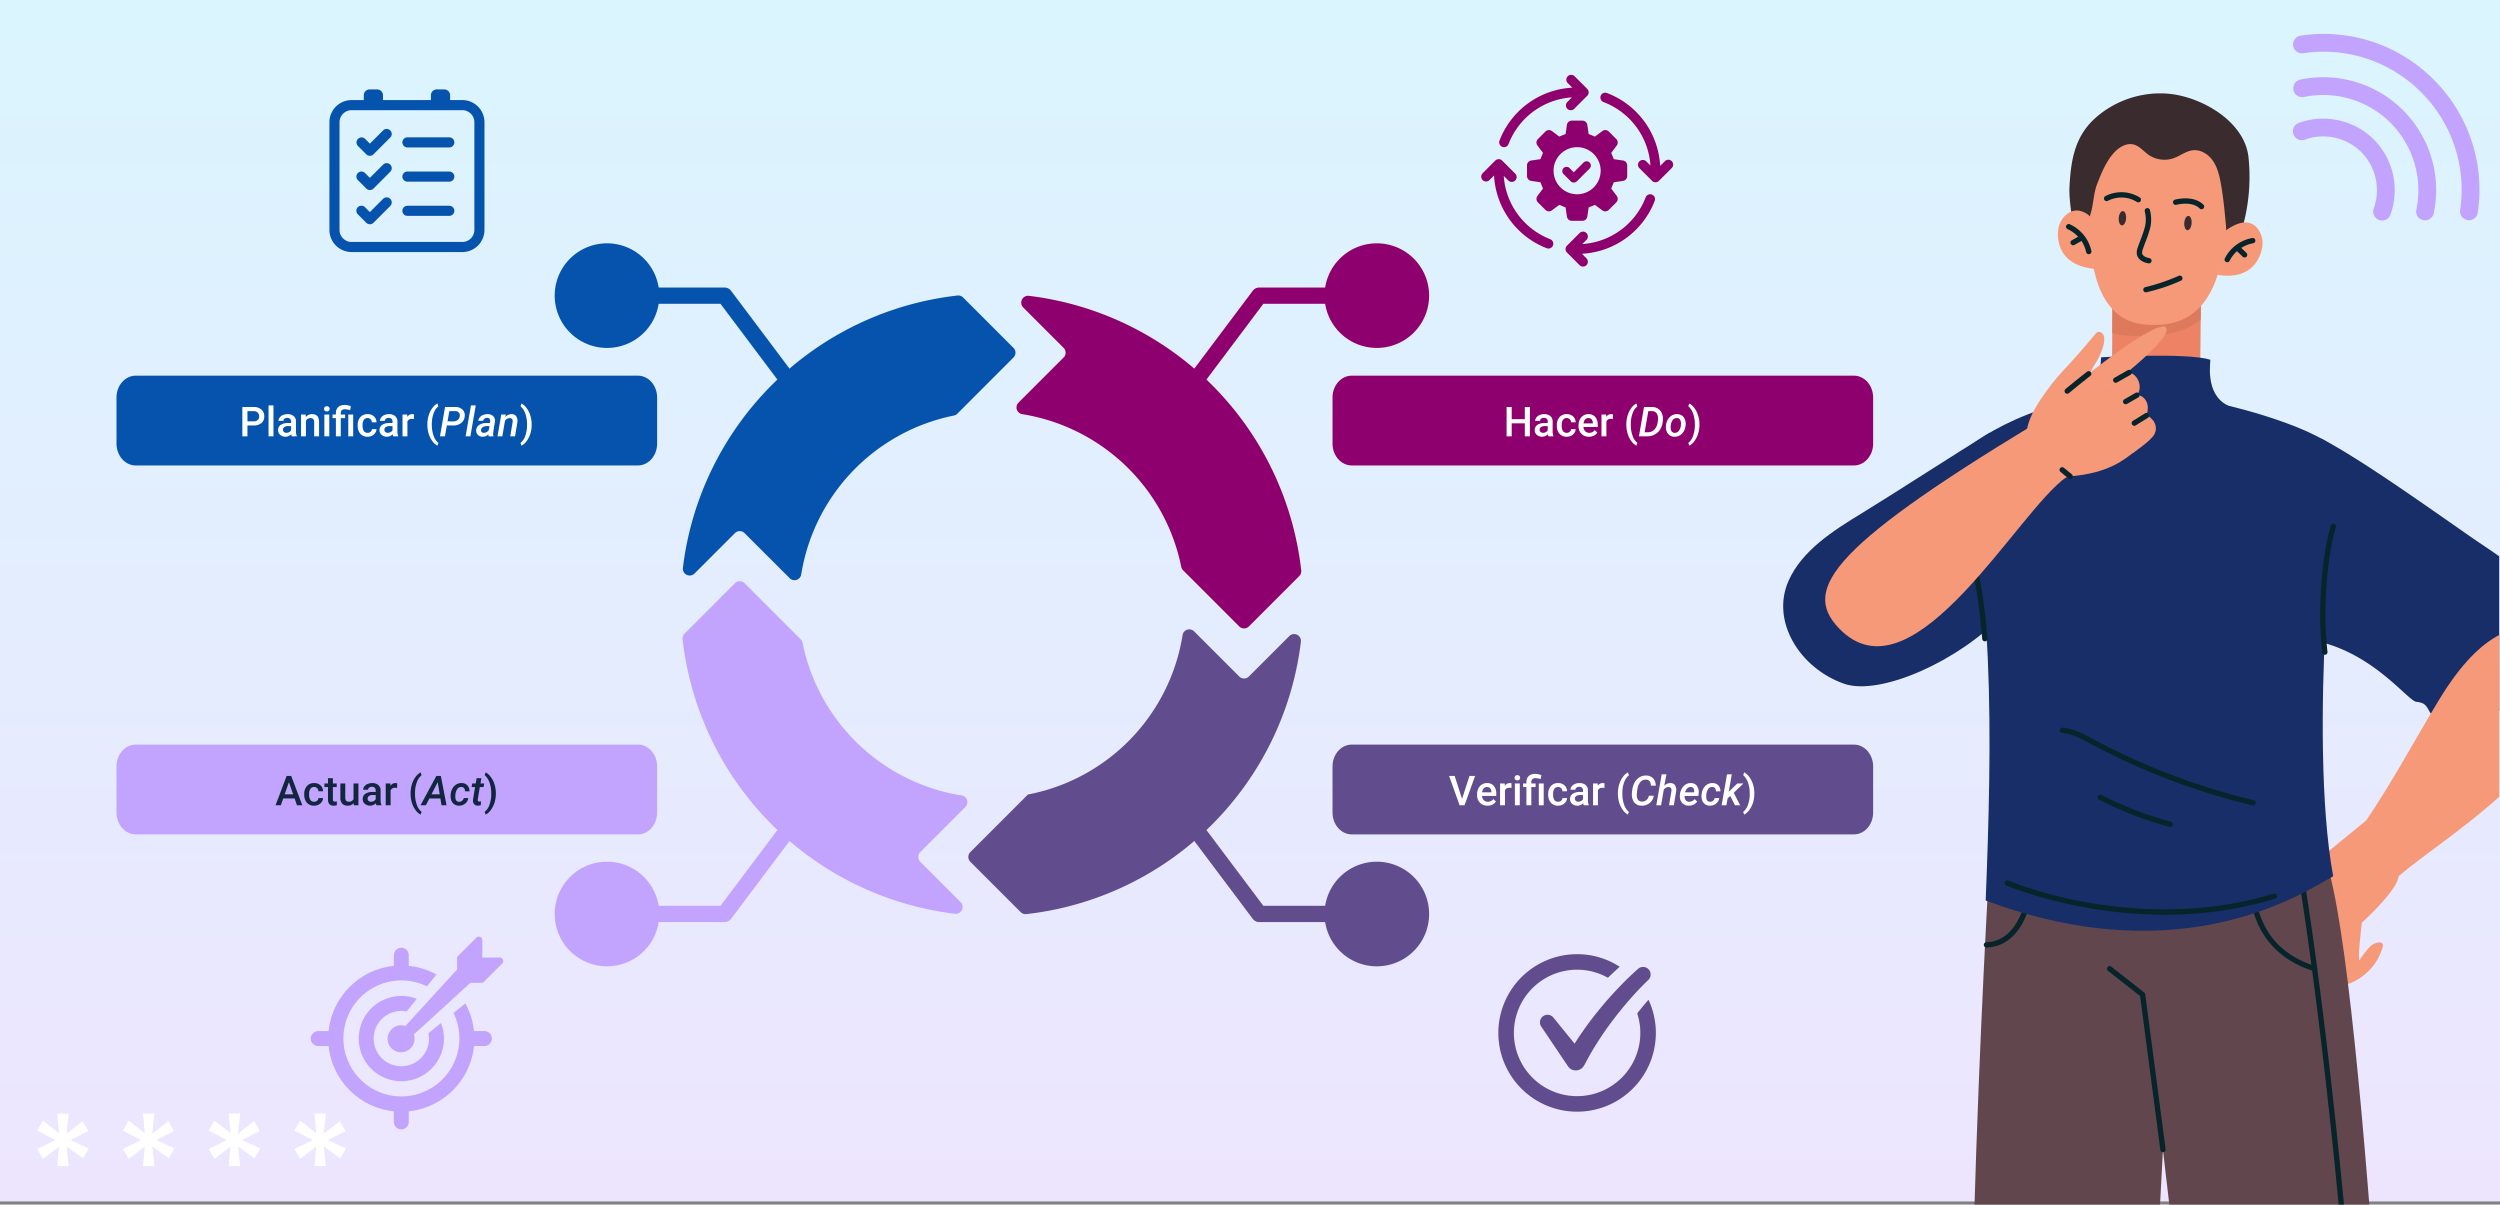 <svg xmlns="http://www.w3.org/2000/svg" xmlns:xlink="http://www.w3.org/1999/xlink" width="1030" height="496.271" viewBox="0 0 1030 496.271">
  <rect x="0" y="0" width="1030" height="496.271" fill="#808080" stroke="none"/>
  <defs>
    <linearGradient id="linear-gradient" x1="0.5" x2="0.5" y2="1" gradientUnits="objectBoundingBox">
      <stop offset="0" stop-color="#daf5fe"/>
      <stop offset="1" stop-color="#ede5fe"/>
    </linearGradient>
    <clipPath id="clip-path">
      <path id="Path_611005" data-name="Path 611005" d="M0,0H1030V495H0Z" transform="translate(285 446.5)" fill="url(#linear-gradient)"/>
    </clipPath>
    <clipPath id="clip-path-2">
      <rect id="Rectangle_410734" data-name="Rectangle 410734" width="561.366" height="434.492" fill="none"/>
    </clipPath>
    <clipPath id="clip-path-3">
      <rect id="Rectangle_410736" data-name="Rectangle 410736" width="359" height="488" transform="translate(955.668 454.771)" fill="#fff" stroke="#707070" stroke-width="1"/>
    </clipPath>
    <clipPath id="clip-path-4">
      <rect id="Rectangle_410735" data-name="Rectangle 410735" width="329.003" height="778.332" transform="translate(0 0)" fill="none"/>
    </clipPath>
    <clipPath id="clip-path-5">
      <rect id="Rectangle_403224" data-name="Rectangle 403224" width="76.843" height="76.848" fill="#c2a4ff"/>
    </clipPath>
  </defs>
  <g id="Group_1122709" data-name="Group 1122709" transform="translate(-285.332 -2966.729)">
    <g id="Group_1073696" data-name="Group 1073696" transform="translate(0.332 2520.229)">
      <g id="Group_1073695" data-name="Group 1073695">
        <path id="Path_608309" data-name="Path 608309" d="M0,0H1030V495H0Z" transform="translate(285 446.5)" fill="url(#linear-gradient)"/>
      </g>
      <g id="Group_1122147" data-name="Group 1122147" transform="translate(412.985 477.25)">
        <g id="Group_1122146" data-name="Group 1122146" transform="translate(0 0.004)" clip-path="url(#clip-path-2)">
          <path id="Path_912606" data-name="Path 912606" d="M942.842,492.282A128.472,128.472,0,0,0,829.7,604.523a2.82,2.82,0,0,0,4.794,2.3l16.649-16.65a2.807,2.807,0,0,1,3.969,0l18.6,18.583a2.8,2.8,0,0,0,4.747-1.575,79.688,79.688,0,0,1,62.9-65.448,2.741,2.741,0,0,0,1.4-.746l23.147-23.168a2.808,2.808,0,0,0,0-3.969L945.161,493.1a2.851,2.851,0,0,0-2.319-.82" transform="translate(-676.337 -401.283)" fill="#0653ae"/>
          <path id="Path_912607" data-name="Path 912607" d="M1576.182,497.741l16.649,16.649a2.807,2.807,0,0,1,0,3.97l-18.6,18.6a2.8,2.8,0,0,0,1.573,4.747,79.769,79.769,0,0,1,65.492,62.9,2.739,2.739,0,0,0,.745,1.4l23.145,23.146a2.807,2.807,0,0,0,3.97,0l20.75-20.75a2.85,2.85,0,0,0,.82-2.32,128.448,128.448,0,0,0-112.241-113.137,2.82,2.82,0,0,0-2.3,4.794" transform="translate(-1282.602 -401.822)" fill="#8f006f"/>
          <path id="Path_912608" data-name="Path 912608" d="M1577.7,1255.958l-18.6-18.6a2.8,2.8,0,0,0-4.748,1.575,79.716,79.716,0,0,1-63.692,65.647h-.024l-23.732,23.732a2.807,2.807,0,0,0,0,3.97l20.75,20.749a2.85,2.85,0,0,0,2.319.82,128.447,128.447,0,0,0,113.137-112.241,2.82,2.82,0,0,0-4.794-2.3l-16.65,16.65a2.807,2.807,0,0,1-3.97,0" transform="translate(-1195.118 -1007.995)" fill="#614c8d"/>
          <path id="Path_912609" data-name="Path 912609" d="M943.982,1217.478a79.689,79.689,0,0,1-65.512-62.9,2.74,2.74,0,0,0-.746-1.4l-23.144-23.144a2.807,2.807,0,0,0-3.971,0L829.859,1150.8a2.851,2.851,0,0,0-.819,2.32,128.49,128.49,0,0,0,112.245,113.114,2.82,2.82,0,0,0,2.306-4.793l-16.634-16.651a2.808,2.808,0,0,1,0-3.969l18.6-18.6a2.8,2.8,0,0,0-1.576-4.748" transform="translate(-675.799 -920.503)" fill="#c2a4ff"/>
          <path id="Path_912610" data-name="Path 912610" d="M810.844,535.1a3.348,3.348,0,0,1-2.684-1.34l-39.419-52.5H739.249a3.354,3.354,0,1,1,0-6.707h31.167a3.353,3.353,0,0,1,2.682,1.34l40.426,53.841a3.354,3.354,0,0,1-2.679,5.367" transform="translate(-599.883 -386.845)" fill="#0653ae"/>
          <path id="Path_912611" data-name="Path 912611" d="M1881.1,535.1a3.354,3.354,0,0,1-2.679-5.367l40.425-53.841a3.353,3.353,0,0,1,2.682-1.34h31.167a3.354,3.354,0,1,1,0,6.707H1923.2l-39.419,52.5a3.347,3.347,0,0,1-2.684,1.34" transform="translate(-1530.692 -386.845)" fill="#8f006f"/>
          <path id="Path_912612" data-name="Path 912612" d="M1952.693,1622.039h-31.167a3.352,3.352,0,0,1-2.682-1.34l-40.425-53.84a3.353,3.353,0,0,1,5.364-4.027l39.419,52.5h29.492a3.354,3.354,0,1,1,0,6.707" transform="translate(-1530.692 -1272.89)" fill="#614c8d"/>
          <path id="Path_912613" data-name="Path 912613" d="M770.416,1622.039H739.249a3.354,3.354,0,1,1,0-6.707H768.74l39.419-52.5a3.353,3.353,0,0,1,5.364,4.027L773.1,1620.7a3.352,3.352,0,0,1-2.682,1.34" transform="translate(-599.883 -1272.89)" fill="#c2a4ff"/>
          <path id="Path_912614" data-name="Path 912614" d="M587.142,397.548A21.55,21.55,0,1,1,565.592,376a21.55,21.55,0,0,1,21.55,21.55" transform="translate(-443.489 -306.505)" fill="#0653ae"/>
          <path id="Path_912616" data-name="Path 912616" d="M2303.149,397.548A21.55,21.55,0,1,1,2281.6,376a21.55,21.55,0,0,1,21.549,21.55" transform="translate(-1842.335 -306.505)" fill="#8f006f"/>
          <path id="Path_912618" data-name="Path 912618" d="M587.142,1776a21.55,21.55,0,1,1-21.55-21.55,21.55,21.55,0,0,1,21.55,21.55" transform="translate(-443.489 -1430.182)" fill="#c2a4ff"/>
          <path id="Path_912620" data-name="Path 912620" d="M2303.149,1776a21.55,21.55,0,1,1-21.549-21.55,21.55,21.55,0,0,1,21.549,21.55" transform="translate(-1842.335 -1430.182)" fill="#614c8d"/>
          <path id="Path_912622" data-name="Path 912622" d="M2832.952,266.8a2,2,0,0,0-2.584,1.138,30.1,30.1,0,0,1-26.115,19.241l1.8-1.8a2,2,0,0,0-2.823-2.823l-5.291,5.291a2,2,0,0,0,0,2.823l5.291,5.292a2,2,0,0,0,2.823-2.823l-1.957-1.958a34.057,34.057,0,0,0,29.992-21.793,2,2,0,0,0-1.138-2.585" transform="translate(-2280.335 -217.381)" fill="#8f006f"/>
          <path id="Path_912623" data-name="Path 912623" d="M2650.675,29.748a1.994,1.994,0,0,0,2.584-1.138,30.091,30.091,0,0,1,26.114-19.242l-1.8,1.8a2,2,0,1,0,2.823,2.823l5.291-5.291a2,2,0,0,0,0-2.823L2680.394.589a2,2,0,0,0-2.823,2.823l1.958,1.958a34.055,34.055,0,0,0-29.991,21.794,2,2,0,0,0,1.138,2.584" transform="translate(-2159.725 -0.004)" fill="#8f006f"/>
          <path id="Path_912624" data-name="Path 912624" d="M2637.564,221.418a30.1,30.1,0,0,1-19.241-26.115l1.8,1.8a2,2,0,1,0,2.823-2.823l-5.291-5.291a2,2,0,0,0-2.823,0l-5.291,5.291a2,2,0,0,0,2.823,2.823l1.957-1.957a34.056,34.056,0,0,0,21.793,29.991,2,2,0,0,0,1.447-3.722" transform="translate(-2126.758 -153.585)" fill="#8f006f"/>
          <path id="Path_912625" data-name="Path 912625" d="M2904.91,68.62a2,2,0,0,0-2.823,0l-1.957,1.957a34.055,34.055,0,0,0-21.795-29.99,2,2,0,1,0-1.447,3.722,30.093,30.093,0,0,1,19.242,26.114l-1.8-1.8a2,2,0,0,0-2.824,2.823l5.292,5.291a2,2,0,0,0,2.823,0l5.291-5.291a2,2,0,0,0,0-2.823" transform="translate(-2344.128 -32.974)" fill="#8f006f"/>
          <path id="Path_912626" data-name="Path 912626" d="M2727.865,142.018a2.042,2.042,0,0,0,2.021,1.748h4.369a2.043,2.043,0,0,0,2.021-1.748l.547-3.764c1.141-.472,1.446-.6,2.587-1.071l3.048,2.274a2.042,2.042,0,0,0,2.665-.194l3.089-3.086a2.044,2.044,0,0,0,.193-2.667l-2.281-3.056c.472-1.137.6-1.441,1.067-2.578l3.775-.549a2.043,2.043,0,0,0,1.749-2.021v-4.369a2.042,2.042,0,0,0-1.749-2.02l-3.764-.548-1.071-2.587,2.275-3.046a2.044,2.044,0,0,0-.193-2.667l-3.089-3.089a2.043,2.043,0,0,0-2.665-.192l-3.048,2.275c-1.141-.474-1.446-.6-2.587-1.071l-.547-3.765a2.041,2.041,0,0,0-2.021-1.747h-4.369a2.04,2.04,0,0,0-2.021,1.747l-.546,3.765c-1.142.471-1.447.6-2.588,1.071l-3.047-2.275a2.044,2.044,0,0,0-2.666.192l-3.089,3.089a2.044,2.044,0,0,0-.193,2.665l2.275,3.048c-.472,1.142-.6,1.446-1.071,2.587l-3.764.548a2.041,2.041,0,0,0-1.748,2.02v4.369a2.042,2.042,0,0,0,1.748,2.021l3.764.548c.472,1.141.6,1.446,1.071,2.589l-2.275,3.046a2.046,2.046,0,0,0,.193,2.667l3.089,3.086a2.043,2.043,0,0,0,2.666.194l3.047-2.274,2.588,1.071Zm-5.49-18.895a9.7,9.7,0,1,1,9.7,9.7,9.7,9.7,0,0,1-9.7-9.7" transform="translate(-2210.288 -83.541)" fill="#8f006f"/>
          <path id="Path_912627" data-name="Path 912627" d="M2801.869,194.912a1.762,1.762,0,0,0-3.007-1.245l-4.016,4.018-1.737-1.736a1.76,1.76,0,0,0-2.489,2.489l2.98,2.98a1.8,1.8,0,0,0,2.489,0l5.264-5.262a1.75,1.75,0,0,0,.517-1.244" transform="translate(-2274.424 -157.454)" fill="#8f006f"/>
          <path id="Path_912628" data-name="Path 912628" d="M96.607,37.266H91.582V35.3a2.438,2.438,0,0,0-2.438-2.438H86.107A2.438,2.438,0,0,0,83.669,35.3v1.966H63.929V35.3a2.438,2.438,0,0,0-2.438-2.438H58.454A2.439,2.439,0,0,0,56.016,35.3v1.966H50.991A9.132,9.132,0,0,0,41.859,46.4V90.752a9.131,9.131,0,0,0,9.132,9.131H96.609a9.13,9.13,0,0,0,9.13-9.13V46.4a9.131,9.131,0,0,0-9.132-9.131m4.97,53.486a4.969,4.969,0,0,1-4.969,4.969H50.991a4.97,4.97,0,0,1-4.97-4.97V46.4a4.97,4.97,0,0,1,4.97-4.97H96.609a4.969,4.969,0,0,1,4.969,4.968Z" transform="translate(-34.122 -26.79)" fill="#0653ae" fill-rule="evenodd"/>
          <path id="Path_912629" data-name="Path 912629" d="M112.977,121.617l-5.455,5.454-2.006-2.009A2.081,2.081,0,0,0,102.572,128l3.479,3.48a2.08,2.08,0,0,0,2.943,0l6.925-6.925a2.08,2.08,0,0,0-2.942-2.942" transform="translate(-83.118 -98.643)" fill="#0653ae" fill-rule="evenodd"/>
          <path id="Path_912630" data-name="Path 912630" d="M112.978,197.892l-5.455,5.452-2.007-2.007a2.08,2.08,0,0,0-2.941,2.942l3.479,3.479a2.078,2.078,0,0,0,2.942,0l6.925-6.924a2.08,2.08,0,1,0-2.942-2.942" transform="translate(-83.119 -160.82)" fill="#0653ae" fill-rule="evenodd"/>
          <path id="Path_912631" data-name="Path 912631" d="M112.978,274.162l-5.455,5.453-2.007-2.007a2.08,2.08,0,1,0-2.941,2.942l3.479,3.479a2.08,2.08,0,0,0,2.942,0l6.925-6.925a2.08,2.08,0,0,0-2.942-2.942" transform="translate(-83.119 -222.994)" fill="#0653ae" fill-rule="evenodd"/>
          <path id="Path_912632" data-name="Path 912632" d="M223.821,139.74H206.569a2.081,2.081,0,1,0,0,4.162h17.252a2.081,2.081,0,1,0,0-4.162" transform="translate(-166.693 -113.913)" fill="#0653ae" fill-rule="evenodd"/>
          <path id="Path_912633" data-name="Path 912633" d="M223.821,216.014H206.569a2.081,2.081,0,1,0,0,4.162h17.252a2.081,2.081,0,1,0,0-4.162" transform="translate(-166.693 -176.09)" fill="#0653ae" fill-rule="evenodd"/>
          <path id="Path_912634" data-name="Path 912634" d="M223.821,292.284H206.569a2.081,2.081,0,1,0,0,4.162h17.252a2.081,2.081,0,1,0,0-4.162" transform="translate(-166.693 -238.263)" fill="#0653ae" fill-rule="evenodd"/>
          <path id="Path_912635" data-name="Path 912635" d="M124.693,2059.9a10.307,10.307,0,0,1,2.2.22l4.178-5.168a17.141,17.141,0,0,0-6.377-1.209,17.56,17.56,0,1,0,17.571,17.548,17.129,17.129,0,0,0-1.21-6.377l-5.168,4.178a10.356,10.356,0,0,1,.22,2.2,11.4,11.4,0,1,1-11.413-11.391" transform="translate(-87.341 -1674.16)" fill="#c2a4ff"/>
          <path id="Path_912636" data-name="Path 912636" d="M219.971,1930.987a1.424,1.424,0,0,0-1.315-.878h-7.2v-7.2a1.423,1.423,0,0,0-2.429-1.006l-7.553,7.551a1.424,1.424,0,0,0-.417,1.006v4.555l-21.3,23.309a5.547,5.547,0,1,0,3.481,3.481l23.312-21.3H211.1a1.424,1.424,0,0,0,1.006-.417l7.553-7.551a1.427,1.427,0,0,0,.309-1.552" transform="translate(-140.725 -1566.35)" fill="#c2a4ff"/>
          <path id="Path_912637" data-name="Path 912637" d="M71.633,1980.873H67.287a29.7,29.7,0,0,0-3.546-11.394l-4.882,3.936a23.89,23.89,0,1,1-10.952-10.974l3.915-4.86a29.388,29.388,0,0,0-11.388-3.568v-4.336a3.08,3.08,0,1,0-6.159,0V1954A30.158,30.158,0,0,0,7.4,1980.873H3.08a3.08,3.08,0,0,0,0,6.159H7.4a30.176,30.176,0,0,0,26.872,26.888v4.31a3.08,3.08,0,1,0,6.159,0v-4.31A30.179,30.179,0,0,0,67.3,1987.033h4.332a3.08,3.08,0,0,0,0-6.159" transform="translate(0 -1586.818)" fill="#c2a4ff"/>
          <path id="Path_912638" data-name="Path 912638" d="M2709.422,1979.39c-1.12,1.28-2.208,2.576-3.28,3.9-.464.56-.912,1.136-1.36,1.712a25.775,25.775,0,0,1,1.28,8.048,26.047,26.047,0,1,1-26.047-26.047,25.7,25.7,0,0,1,12.7,3.328c1.312-1.28,2.64-2.543,4-3.792l.848-.751a32.152,32.152,0,0,0-17.552-5.184,32.447,32.447,0,1,0,32.447,32.447,32,32,0,0,0-3.04-13.664" transform="translate(-2158.232 -1598.238)" fill="#614c8d"/>
          <path id="Path_912639" data-name="Path 912639" d="M2785.142,1990.111a3.114,3.114,0,0,0-4.394-.281c-3,2.64-5.683,5.3-8.351,8.1q-3.98,4.183-7.635,8.667c-2.449,2.978-4.786,6.057-6.985,9.247-1.113,1.569-2.169,3.181-3.194,4.818l-8.726-10.743a3.117,3.117,0,0,0-5.006,3.705l11.005,16.357a3.965,3.965,0,0,0,1.151,1.116,3.875,3.875,0,0,0,5.344-1.216l.239-.38c1.71-3.205,3.474-6.4,5.475-9.468,1.957-3.093,4.062-6.105,6.285-9.036s4.538-5.8,6.972-8.568c2.414-2.753,4.992-5.5,7.554-7.939l.08-.075a3.114,3.114,0,0,0,.186-4.307" transform="translate(-2233.839 -1621.427)" fill="#614c8d"/>
        </g>
      </g>
      <path id="Path_611088" data-name="Path 611088" d="M7.923,0H214.811c4.376,0,7.923,4.029,7.923,9V28c0,4.971-3.547,9-7.923,9H7.923C3.547,37,0,32.971,0,28V9C0,4.029,3.547,0,7.923,0Z" transform="translate(333 601.271)" fill="#0653ae"/>
      <path id="Path_913113" data-name="Path 913113" d="M53.947,13.518V18h-2.1V5.914H56.47a4.675,4.675,0,0,1,3.217,1.055,3.549,3.549,0,0,1,1.191,2.792,3.431,3.431,0,0,1-1.166,2.767,4.9,4.9,0,0,1-3.266.989Zm0-1.693H56.47a2.485,2.485,0,0,0,1.71-.527,1.937,1.937,0,0,0,.589-1.523,2.09,2.09,0,0,0-.6-1.565,2.3,2.3,0,0,0-1.644-.6H53.947ZM64.663,18H62.646V5.25h2.017Zm7.562,0a3.113,3.113,0,0,1-.232-.838,3.393,3.393,0,0,1-4.565.232,2.47,2.47,0,0,1-.855-1.909,2.55,2.55,0,0,1,1.067-2.2,5.169,5.169,0,0,1,3.051-.768h1.237v-.589a1.573,1.573,0,0,0-.39-1.116,1.547,1.547,0,0,0-1.187-.419,1.777,1.777,0,0,0-1.129.344,1.066,1.066,0,0,0-.44.876H66.763a2.239,2.239,0,0,1,.49-1.382,3.263,3.263,0,0,1,1.332-1.009,4.68,4.68,0,0,1,1.88-.365,3.769,3.769,0,0,1,2.515.793,2.827,2.827,0,0,1,.963,2.229v4.051a4.591,4.591,0,0,0,.34,1.934V18Zm-2.216-1.453a2.294,2.294,0,0,0,1.125-.291,1.941,1.941,0,0,0,.793-.78V13.783H70.839a2.973,2.973,0,0,0-1.685.39,1.264,1.264,0,0,0-.564,1.1,1.179,1.179,0,0,0,.386.926A1.5,1.5,0,0,0,70.009,16.547Zm7.919-7.529.058,1.038a3.229,3.229,0,0,1,2.615-1.2q2.806,0,2.855,3.212V18H81.439V12.181a1.85,1.85,0,0,0-.369-1.266,1.554,1.554,0,0,0-1.208-.411,1.944,1.944,0,0,0-1.818,1.1V18H76.027V9.019ZM87.656,18H85.639V9.019h2.017ZM85.515,6.686a1.071,1.071,0,0,1,.295-.772,1.113,1.113,0,0,1,.843-.307,1.127,1.127,0,0,1,.847.307,1.062,1.062,0,0,1,.3.772,1.038,1.038,0,0,1-.3.76,1.136,1.136,0,0,1-.847.3,1.122,1.122,0,0,1-.843-.3A1.046,1.046,0,0,1,85.515,6.686ZM90.387,18V10.513h-1.37V9.019h1.37V8.4a3.593,3.593,0,0,1,.448-1.81A2.788,2.788,0,0,1,92.08,5.458a4.482,4.482,0,0,1,1.934-.382,5.638,5.638,0,0,1,1.274.141q.61.141,1.266.357l-.307,1.668a6.421,6.421,0,0,0-2.092-.4,1.869,1.869,0,0,0-1.336.4A1.61,1.61,0,0,0,92.4,8.454v.564h1.768v1.494H92.4V18Zm7.122,0H95.492V9.019h2.017Zm5.927-1.444a1.824,1.824,0,0,0,1.253-.44,1.5,1.5,0,0,0,.531-1.087h1.9a2.963,2.963,0,0,1-.523,1.565,3.43,3.43,0,0,1-1.328,1.15,3.958,3.958,0,0,1-1.81.423,3.829,3.829,0,0,1-2.988-1.22,4.84,4.84,0,0,1-1.1-3.37v-.208a4.759,4.759,0,0,1,1.1-3.283,3.8,3.8,0,0,1,2.988-1.233,3.69,3.69,0,0,1,2.611.934,3.345,3.345,0,0,1,1.058,2.453h-1.9a1.847,1.847,0,0,0-.527-1.27,1.7,1.7,0,0,0-1.258-.5,1.775,1.775,0,0,0-1.511.71,3.621,3.621,0,0,0-.54,2.154v.324a3.681,3.681,0,0,0,.527,2.179A1.774,1.774,0,0,0,103.436,16.556ZM114.011,18a3.113,3.113,0,0,1-.232-.838,3.393,3.393,0,0,1-4.565.232,2.47,2.47,0,0,1-.855-1.909,2.55,2.55,0,0,1,1.067-2.2,5.169,5.169,0,0,1,3.051-.768h1.237v-.589a1.573,1.573,0,0,0-.39-1.116,1.547,1.547,0,0,0-1.187-.419,1.777,1.777,0,0,0-1.129.344,1.066,1.066,0,0,0-.44.876h-2.017a2.239,2.239,0,0,1,.49-1.382,3.263,3.263,0,0,1,1.332-1.009,4.68,4.68,0,0,1,1.88-.365,3.769,3.769,0,0,1,2.515.793,2.827,2.827,0,0,1,.963,2.229v4.051a4.591,4.591,0,0,0,.34,1.934V18Zm-2.216-1.453a2.294,2.294,0,0,0,1.125-.291,1.941,1.941,0,0,0,.793-.78V13.783h-1.087a2.973,2.973,0,0,0-1.685.39,1.264,1.264,0,0,0-.564,1.1,1.179,1.179,0,0,0,.386.926A1.5,1.5,0,0,0,111.795,16.547Zm10.75-5.686a4.991,4.991,0,0,0-.822-.066,1.85,1.85,0,0,0-1.868,1.063V18h-2.017V9.019h1.926l.05,1a2.273,2.273,0,0,1,2.025-1.17,1.888,1.888,0,0,1,.714.116Zm5.537,2.225a12.649,12.649,0,0,1,.515-3.64,9.991,9.991,0,0,1,1.511-3.08,6,6,0,0,1,2.108-1.905l.4,1.179a6.162,6.162,0,0,0-1.9,2.71,12.138,12.138,0,0,0-.793,4.171l-.008.714a13.2,13.2,0,0,0,.71,4.487,6.612,6.612,0,0,0,1.988,3l-.4,1.121A6.009,6.009,0,0,1,130.1,19.93a9.989,9.989,0,0,1-1.511-3.08A13.148,13.148,0,0,1,128.081,13.086Zm8.019.432L135.319,18h-2.05l2.1-12.086,4.184.008a4.117,4.117,0,0,1,2.972,1.035,3.222,3.222,0,0,1,.938,2.738,3.843,3.843,0,0,1-1.436,2.8,5.214,5.214,0,0,1-3.37,1.035Zm.291-1.693,2.349.017a2.837,2.837,0,0,0,1.822-.564,2.338,2.338,0,0,0,.851-1.577,1.869,1.869,0,0,0-.344-1.482,1.807,1.807,0,0,0-1.39-.6l-2.557-.008Zm9.4,6.176h-1.967l2.216-12.75h1.967Zm7.537,0a2.664,2.664,0,0,1-.083-.838,3.33,3.33,0,0,1-2.4,1,2.751,2.751,0,0,1-1.938-.751,2.317,2.317,0,0,1-.718-1.864,2.75,2.75,0,0,1,1.229-2.233,5.349,5.349,0,0,1,3.121-.813l1.278.017.116-.614a1.853,1.853,0,0,0,0-.606,1.081,1.081,0,0,0-1.187-.921,1.79,1.79,0,0,0-1.108.32,1.383,1.383,0,0,0-.585.9l-1.967.017a2.463,2.463,0,0,1,.589-1.457,3.5,3.5,0,0,1,1.411-.975,4.778,4.778,0,0,1,1.859-.332,3.141,3.141,0,0,1,2.291.884,2.62,2.62,0,0,1,.681,2.2l-.689,4.208-.066.747a2.654,2.654,0,0,0,.125.955l-.008.149Zm-2.025-1.444a2.169,2.169,0,0,0,1.154-.286,3.04,3.04,0,0,0,.9-.784l.307-1.7-.938-.008a3.3,3.3,0,0,0-1.776.419,1.537,1.537,0,0,0-.755,1.15,1.017,1.017,0,0,0,.245.876A1.2,1.2,0,0,0,151.307,16.556Zm9.073-7.545-.2,1.054a3.427,3.427,0,0,1,2.665-1.212,2.171,2.171,0,0,1,1.868.9,3.6,3.6,0,0,1,.448,2.445l-.971,5.8h-1.967l.979-5.827a2.982,2.982,0,0,0,.008-.664,1.058,1.058,0,0,0-1.179-1.013,2.391,2.391,0,0,0-1.967,1.1L158.943,18h-1.967l1.552-8.981Zm10.667,4.208a12.489,12.489,0,0,1-.506,3.557A10.078,10.078,0,0,1,169,19.9a6.014,6.014,0,0,1-2.15,1.947l-.4-1.121a6.379,6.379,0,0,0,1.971-2.943,13.071,13.071,0,0,0,.726-4.52v-.191a13.264,13.264,0,0,0-.631-4.2,7.416,7.416,0,0,0-1.81-3.042l-.257-.232.4-1.129a5.951,5.951,0,0,1,2.059,1.826,9.909,9.909,0,0,1,1.527,2.934,12.222,12.222,0,0,1,.6,3.349Z" transform="translate(333 608.271)" fill="#fff"/>
      <path id="Path_912692" data-name="Path 912692" d="M7.923,0H214.811c4.376,0,7.923,4.029,7.923,9V28c0,4.971-3.547,9-7.923,9H7.923C3.547,37,0,32.971,0,28V9C0,4.029,3.547,0,7.923,0Z" transform="translate(834 601.271)" fill="#8f006f"/>
      <path id="Path_913114" data-name="Path 913114" d="M81.314,18H79.223V12.638h-5.4V18h-2.1V5.914h2.1v5.03h5.4V5.914h2.092Zm7.653,0a3.113,3.113,0,0,1-.232-.838,3.393,3.393,0,0,1-4.565.232,2.47,2.47,0,0,1-.855-1.909,2.55,2.55,0,0,1,1.067-2.2,5.169,5.169,0,0,1,3.051-.768h1.237v-.589a1.573,1.573,0,0,0-.39-1.116,1.547,1.547,0,0,0-1.187-.419,1.777,1.777,0,0,0-1.129.344,1.066,1.066,0,0,0-.44.876H83.506A2.239,2.239,0,0,1,84,10.226a3.263,3.263,0,0,1,1.332-1.009,4.68,4.68,0,0,1,1.88-.365,3.769,3.769,0,0,1,2.515.793,2.827,2.827,0,0,1,.963,2.229v4.051a4.591,4.591,0,0,0,.34,1.934V18Zm-2.216-1.453a2.294,2.294,0,0,0,1.125-.291,1.941,1.941,0,0,0,.793-.78V13.783H87.581a2.973,2.973,0,0,0-1.685.39,1.264,1.264,0,0,0-.564,1.1,1.179,1.179,0,0,0,.386.926A1.5,1.5,0,0,0,86.751,16.547Zm9.737.008a1.824,1.824,0,0,0,1.253-.44,1.5,1.5,0,0,0,.531-1.087h1.9a2.963,2.963,0,0,1-.523,1.565,3.43,3.43,0,0,1-1.328,1.15,3.958,3.958,0,0,1-1.81.423,3.829,3.829,0,0,1-2.988-1.22,4.84,4.84,0,0,1-1.1-3.37v-.208a4.759,4.759,0,0,1,1.1-3.283A3.8,3.8,0,0,1,96.5,8.853a3.69,3.69,0,0,1,2.611.934,3.345,3.345,0,0,1,1.058,2.453h-1.9a1.847,1.847,0,0,0-.527-1.27,1.7,1.7,0,0,0-1.258-.5,1.775,1.775,0,0,0-1.511.71,3.621,3.621,0,0,0-.54,2.154v.324a3.681,3.681,0,0,0,.527,2.179A1.774,1.774,0,0,0,96.488,16.556Zm9.164,1.61a4.173,4.173,0,0,1-3.109-1.208,4.381,4.381,0,0,1-1.191-3.217v-.249a5.389,5.389,0,0,1,.519-2.4,3.949,3.949,0,0,1,1.457-1.648,3.851,3.851,0,0,1,2.092-.589,3.525,3.525,0,0,1,2.835,1.17,4.949,4.949,0,0,1,1,3.312v.813h-5.869a2.7,2.7,0,0,0,.743,1.76,2.23,2.23,0,0,0,1.639.647,2.731,2.731,0,0,0,2.258-1.121l1.087,1.038a3.631,3.631,0,0,1-1.44,1.249A4.509,4.509,0,0,1,105.652,18.166Zm-.241-7.695a1.7,1.7,0,0,0-1.341.581,3.012,3.012,0,0,0-.652,1.619h3.843v-.149a2.452,2.452,0,0,0-.54-1.531A1.686,1.686,0,0,0,105.411,10.471Zm10.11.39a4.991,4.991,0,0,0-.822-.066,1.85,1.85,0,0,0-1.868,1.063V18h-2.017V9.019h1.926l.05,1a2.273,2.273,0,0,1,2.025-1.17,1.888,1.888,0,0,1,.714.116Zm5.537,2.225a12.649,12.649,0,0,1,.515-3.64,9.991,9.991,0,0,1,1.511-3.08,6,6,0,0,1,2.108-1.905l.4,1.179a6.162,6.162,0,0,0-1.9,2.71,12.138,12.138,0,0,0-.793,4.171l-.008.714a13.2,13.2,0,0,0,.71,4.487,6.613,6.613,0,0,0,1.988,3l-.4,1.121a6.009,6.009,0,0,1-2.113-1.913,9.989,9.989,0,0,1-1.511-3.08A13.148,13.148,0,0,1,121.058,13.086ZM126.246,18l2.092-12.086,3.271.008a4.477,4.477,0,0,1,2.6.751,4.223,4.223,0,0,1,1.581,2.075,6.186,6.186,0,0,1,.3,2.918l-.091.656a7.247,7.247,0,0,1-1.1,2.959,5.917,5.917,0,0,1-2.2,2,6.2,6.2,0,0,1-2.955.714ZM130.1,7.607l-1.511,8.716,1.212.008a3.776,3.776,0,0,0,2.727-1.042,5,5,0,0,0,1.39-2.876,9.7,9.7,0,0,0,.158-2.2,2.961,2.961,0,0,0-.7-1.884,2.347,2.347,0,0,0-1.739-.714Zm7.288,5.869a5.909,5.909,0,0,1,.776-2.4,4.606,4.606,0,0,1,1.631-1.668A4.031,4.031,0,0,1,142,8.853a3.336,3.336,0,0,1,3.217,2.25,5.192,5.192,0,0,1,.27,2.308,6.019,6.019,0,0,1-.776,2.523,4.588,4.588,0,0,1-1.644,1.681,4.088,4.088,0,0,1-2.22.552,3.331,3.331,0,0,1-3.2-2.237,5.126,5.126,0,0,1-.282-2.279Zm1.934,1.137a2.371,2.371,0,0,0,.461,1.4,1.474,1.474,0,0,0,1.166.552,2.069,2.069,0,0,0,1.7-.78,4.1,4.1,0,0,0,.859-2.2l.05-.813a2.874,2.874,0,0,0-.423-1.668,1.486,1.486,0,0,0-1.229-.639A2.151,2.151,0,0,0,139.91,11.7a4.621,4.621,0,0,0-.556,1.776A6.95,6.95,0,0,0,139.32,14.613Zm11.854-1.395a12.489,12.489,0,0,1-.506,3.557,10.078,10.078,0,0,1-1.536,3.121,6.014,6.014,0,0,1-2.15,1.947l-.4-1.121a6.379,6.379,0,0,0,1.971-2.943,13.071,13.071,0,0,0,.726-4.52v-.191a13.264,13.264,0,0,0-.631-4.2,7.416,7.416,0,0,0-1.81-3.042l-.257-.232.4-1.129a5.951,5.951,0,0,1,2.059,1.826,9.909,9.909,0,0,1,1.527,2.934,12.222,12.222,0,0,1,.6,3.349Z" transform="translate(834 608.271)" fill="#fff"/>
      <path id="Path_912693" data-name="Path 912693" d="M7.923,0H214.811c4.376,0,7.923,4.029,7.923,9V28c0,4.971-3.547,9-7.923,9H7.923C3.547,37,0,32.971,0,28V9C0,4.029,3.547,0,7.923,0Z" transform="translate(333 753.271)" fill="#c2a4ff"/>
      <path id="Path_913115" data-name="Path 913115" d="M73.37,15.186H68.689L67.709,18H65.526L70.092,5.914h1.884L76.55,18H74.358Zm-4.092-1.693h3.5L71.03,8.479Zm12.136,3.063a1.824,1.824,0,0,0,1.253-.44,1.5,1.5,0,0,0,.531-1.087h1.9a2.963,2.963,0,0,1-.523,1.565,3.43,3.43,0,0,1-1.328,1.15,3.958,3.958,0,0,1-1.81.423,3.829,3.829,0,0,1-2.988-1.22,4.84,4.84,0,0,1-1.1-3.37v-.208a4.759,4.759,0,0,1,1.1-3.283,3.8,3.8,0,0,1,2.988-1.233,3.69,3.69,0,0,1,2.611.934A3.345,3.345,0,0,1,85.1,12.239H83.2a1.847,1.847,0,0,0-.527-1.27,1.7,1.7,0,0,0-1.258-.5,1.775,1.775,0,0,0-1.511.71,3.621,3.621,0,0,0-.54,2.154v.324a3.681,3.681,0,0,0,.527,2.179A1.774,1.774,0,0,0,81.414,16.556Zm7.736-9.72V9.019h1.585v1.494H89.15v5.014a1.1,1.1,0,0,0,.2.743.943.943,0,0,0,.726.228,3.107,3.107,0,0,0,.706-.083v1.561a4.968,4.968,0,0,1-1.328.191q-2.324,0-2.324-2.565V10.513H85.656V9.019h1.478V6.835ZM97.717,17.12a3.128,3.128,0,0,1-2.523,1.046,2.788,2.788,0,0,1-2.212-.855,3.637,3.637,0,0,1-.751-2.474V9.019h2.017v5.794q0,1.71,1.419,1.71a1.993,1.993,0,0,0,1.984-1.054V9.019h2.017V18h-1.9Zm9.372.88a3.113,3.113,0,0,1-.232-.838,3.393,3.393,0,0,1-4.565.232,2.47,2.47,0,0,1-.855-1.909,2.55,2.55,0,0,1,1.067-2.2,5.169,5.169,0,0,1,3.051-.768h1.237v-.589a1.573,1.573,0,0,0-.39-1.116,1.547,1.547,0,0,0-1.187-.419,1.777,1.777,0,0,0-1.129.344,1.066,1.066,0,0,0-.44.876h-2.017a2.239,2.239,0,0,1,.49-1.382,3.263,3.263,0,0,1,1.332-1.009,4.68,4.68,0,0,1,1.88-.365,3.769,3.769,0,0,1,2.515.793,2.827,2.827,0,0,1,.963,2.229v4.051a4.591,4.591,0,0,0,.34,1.934V18Zm-2.216-1.453A2.294,2.294,0,0,0,106,16.257a1.941,1.941,0,0,0,.793-.78V13.783H105.7a2.973,2.973,0,0,0-1.685.39,1.264,1.264,0,0,0-.564,1.1,1.179,1.179,0,0,0,.386.926A1.5,1.5,0,0,0,104.872,16.547Zm10.75-5.686a4.991,4.991,0,0,0-.822-.066,1.85,1.85,0,0,0-1.868,1.063V18h-2.017V9.019h1.926l.05,1a2.273,2.273,0,0,1,2.025-1.17,1.888,1.888,0,0,1,.714.116Zm5.537,2.225a12.649,12.649,0,0,1,.515-3.64,9.991,9.991,0,0,1,1.511-3.08,6,6,0,0,1,2.108-1.905l.4,1.179a6.162,6.162,0,0,0-1.9,2.71A12.138,12.138,0,0,0,123,12.521l-.008.714a13.2,13.2,0,0,0,.71,4.487,6.613,6.613,0,0,0,1.988,3l-.4,1.121a6.009,6.009,0,0,1-2.113-1.913,9.989,9.989,0,0,1-1.511-3.08A13.148,13.148,0,0,1,121.158,13.086Zm12.277,2.1h-4.524L127.467,18h-2.208l6.524-12.086h1.843L135.967,18h-2.059Zm-3.661-1.693h3.387l-.822-5Zm11.355,3.071a1.924,1.924,0,0,0,1.942-1.527l1.859-.008a3.18,3.18,0,0,1-.643,1.619,3.74,3.74,0,0,1-1.415,1.137,3.927,3.927,0,0,1-1.8.382,3.383,3.383,0,0,1-1.967-.6,3.3,3.3,0,0,1-1.187-1.606,5.139,5.139,0,0,1-.249-2.287l.025-.291a5.877,5.877,0,0,1,.76-2.362,4.434,4.434,0,0,1,1.6-1.631,4,4,0,0,1,2.175-.54,3.142,3.142,0,0,1,2.333.967,3.416,3.416,0,0,1,.872,2.428h-1.843a2.007,2.007,0,0,0-.378-1.262,1.382,1.382,0,0,0-1.092-.523,1.993,1.993,0,0,0-1.818.979,5.468,5.468,0,0,0-.714,2.855Q139.528,16.531,141.13,16.564Zm9.206-9.729-.382,2.183h1.536l-.257,1.494h-1.544l-.847,5.03a1.72,1.72,0,0,0-.008.374q.05.54.664.564a3.75,3.75,0,0,0,.7-.075l-.133,1.577a4.511,4.511,0,0,1-1.237.174,1.837,1.837,0,0,1-1.54-.7,2.538,2.538,0,0,1-.4-1.814l.838-5.13h-1.436l.266-1.494h1.428l.382-2.183Zm5.952,6.383a12.489,12.489,0,0,1-.506,3.557,10.078,10.078,0,0,1-1.536,3.121,6.014,6.014,0,0,1-2.15,1.947l-.4-1.121a6.379,6.379,0,0,0,1.971-2.943,13.071,13.071,0,0,0,.726-4.52v-.191a13.264,13.264,0,0,0-.631-4.2,7.416,7.416,0,0,0-1.81-3.042L151.7,5.59l.4-1.129a5.951,5.951,0,0,1,2.059,1.826,9.909,9.909,0,0,1,1.527,2.934,12.222,12.222,0,0,1,.6,3.349Z" transform="translate(333 760.271)" fill="#12263f"/>
      <path id="Path_912694" data-name="Path 912694" d="M7.923,0H214.811c4.376,0,7.923,4.029,7.923,9V28c0,4.971-3.547,9-7.923,9H7.923C3.547,37,0,32.971,0,28V9C0,4.029,3.547,0,7.923,0Z" transform="translate(834 753.271)" fill="#614c8d"/>
      <path id="Path_913116" data-name="Path 913116" d="M53.361,15.369l3.071-9.455H58.74L54.391,18H52.357L48.024,5.914h2.3Zm10.5,2.8a4.173,4.173,0,0,1-3.109-1.208,4.381,4.381,0,0,1-1.191-3.217v-.249a5.389,5.389,0,0,1,.519-2.4,3.949,3.949,0,0,1,1.457-1.648,3.851,3.851,0,0,1,2.092-.589,3.525,3.525,0,0,1,2.835,1.17,4.949,4.949,0,0,1,1,3.312v.813H61.6a2.7,2.7,0,0,0,.743,1.76,2.23,2.23,0,0,0,1.639.647,2.731,2.731,0,0,0,2.258-1.121l1.087,1.038a3.631,3.631,0,0,1-1.44,1.249A4.509,4.509,0,0,1,63.862,18.166Zm-.241-7.695a1.7,1.7,0,0,0-1.341.581,3.012,3.012,0,0,0-.652,1.619h3.843v-.149a2.452,2.452,0,0,0-.54-1.531A1.686,1.686,0,0,0,63.621,10.471Zm10.11.39a4.991,4.991,0,0,0-.822-.066,1.85,1.85,0,0,0-1.868,1.063V18H69.025V9.019h1.926l.05,1a2.273,2.273,0,0,1,2.025-1.17,1.888,1.888,0,0,1,.714.116ZM77.151,18H75.134V9.019h2.017ZM75.01,6.686a1.071,1.071,0,0,1,.295-.772,1.113,1.113,0,0,1,.843-.307,1.127,1.127,0,0,1,.847.307,1.062,1.062,0,0,1,.3.772,1.038,1.038,0,0,1-.3.76,1.136,1.136,0,0,1-.847.3,1.122,1.122,0,0,1-.843-.3A1.046,1.046,0,0,1,75.01,6.686ZM79.882,18V10.513h-1.37V9.019h1.37V8.4a3.593,3.593,0,0,1,.448-1.81,2.788,2.788,0,0,1,1.245-1.137,4.482,4.482,0,0,1,1.934-.382,5.638,5.638,0,0,1,1.274.141q.61.141,1.266.357l-.307,1.668a6.421,6.421,0,0,0-2.092-.4,1.869,1.869,0,0,0-1.336.4A1.61,1.61,0,0,0,81.9,8.454v.564h1.768v1.494H81.9V18ZM87,18H84.987V9.019H87Zm5.927-1.444a1.824,1.824,0,0,0,1.253-.44,1.5,1.5,0,0,0,.531-1.087h1.9a2.963,2.963,0,0,1-.523,1.565,3.43,3.43,0,0,1-1.328,1.15,3.958,3.958,0,0,1-1.81.423,3.829,3.829,0,0,1-2.988-1.22,4.84,4.84,0,0,1-1.1-3.37v-.208a4.759,4.759,0,0,1,1.1-3.283,3.8,3.8,0,0,1,2.988-1.233,3.69,3.69,0,0,1,2.611.934,3.345,3.345,0,0,1,1.058,2.453h-1.9a1.847,1.847,0,0,0-.527-1.27,1.7,1.7,0,0,0-1.258-.5,1.775,1.775,0,0,0-1.511.71,3.621,3.621,0,0,0-.54,2.154v.324a3.681,3.681,0,0,0,.527,2.179A1.774,1.774,0,0,0,92.931,16.556ZM103.506,18a3.113,3.113,0,0,1-.232-.838,3.393,3.393,0,0,1-4.565.232,2.47,2.47,0,0,1-.855-1.909,2.55,2.55,0,0,1,1.067-2.2,5.169,5.169,0,0,1,3.051-.768h1.237v-.589a1.573,1.573,0,0,0-.39-1.116,1.547,1.547,0,0,0-1.187-.419,1.777,1.777,0,0,0-1.129.344,1.066,1.066,0,0,0-.44.876H98.045a2.239,2.239,0,0,1,.49-1.382,3.263,3.263,0,0,1,1.332-1.009,4.68,4.68,0,0,1,1.88-.365,3.769,3.769,0,0,1,2.515.793,2.827,2.827,0,0,1,.963,2.229v4.051a4.591,4.591,0,0,0,.34,1.934V18Zm-2.216-1.453a2.294,2.294,0,0,0,1.125-.291,1.941,1.941,0,0,0,.793-.78V13.783H102.12a2.973,2.973,0,0,0-1.685.39,1.264,1.264,0,0,0-.564,1.1,1.179,1.179,0,0,0,.386.926A1.5,1.5,0,0,0,101.29,16.547Zm10.75-5.686a4.991,4.991,0,0,0-.822-.066,1.85,1.85,0,0,0-1.868,1.063V18h-2.017V9.019h1.926l.05,1a2.273,2.273,0,0,1,2.025-1.17,1.888,1.888,0,0,1,.714.116Zm5.537,2.225a12.649,12.649,0,0,1,.515-3.64,9.991,9.991,0,0,1,1.511-3.08,6,6,0,0,1,2.108-1.905l.4,1.179a6.162,6.162,0,0,0-1.9,2.71,12.138,12.138,0,0,0-.793,4.171l-.008.714a13.2,13.2,0,0,0,.71,4.487,6.613,6.613,0,0,0,1.988,3l-.4,1.121A6.009,6.009,0,0,1,119.6,19.93a9.989,9.989,0,0,1-1.511-3.08A13.148,13.148,0,0,1,117.576,13.086Zm14.775.971a4.7,4.7,0,0,1-1.7,3.017,5.094,5.094,0,0,1-3.4,1.092,4.011,4.011,0,0,1-2.021-.548,3.544,3.544,0,0,1-1.357-1.523,5.684,5.684,0,0,1-.548-2.262,12.239,12.239,0,0,1,.232-2.577,8.141,8.141,0,0,1,1.083-2.926,5.48,5.48,0,0,1,1.967-1.951,5.016,5.016,0,0,1,2.594-.631,3.86,3.86,0,0,1,2.851,1.133,4.447,4.447,0,0,1,1.116,3.034H131.14a2.978,2.978,0,0,0-.544-1.872,1.938,1.938,0,0,0-1.49-.6,2.8,2.8,0,0,0-2.266.97,5.678,5.678,0,0,0-1.229,2.944l-.166,1.1-.075.846a5.005,5.005,0,0,0,.12,1.6,2.093,2.093,0,0,0,.66,1.144,1.925,1.925,0,0,0,1.2.419,2.768,2.768,0,0,0,2.972-2.4Zm4.316-4.051a3.32,3.32,0,0,1,2.548-1.146,2.191,2.191,0,0,1,1.9.9,3.592,3.592,0,0,1,.461,2.457L140.611,18h-1.967l.979-5.8a3.39,3.39,0,0,0,.017-.664,1.075,1.075,0,0,0-1.2-1.038,2.427,2.427,0,0,0-1.959,1.079L135.365,18H133.4l2.208-12.75h1.976Zm10.061,8.16a3.763,3.763,0,0,1-2.03-.589,3.353,3.353,0,0,1-1.27-1.544,4.59,4.59,0,0,1-.311-2.183l.025-.34a6.011,6.011,0,0,1,.8-2.461,4.571,4.571,0,0,1,1.623-1.656,3.945,3.945,0,0,1,2.108-.54,2.942,2.942,0,0,1,2.528,1.255,4.608,4.608,0,0,1,.635,3.184l-.116.865h-5.653a2.44,2.44,0,0,0,.432,1.721,1.71,1.71,0,0,0,1.395.67,3.025,3.025,0,0,0,2.341-1.1l1,1.046a3.786,3.786,0,0,1-1.486,1.249A4.426,4.426,0,0,1,146.729,18.166Zm.838-7.7q-1.561-.05-2.341,2.208l3.727.008.033-.174a2.6,2.6,0,0,0,.008-.747,1.527,1.527,0,0,0-.465-.93A1.471,1.471,0,0,0,147.567,10.463Zm7.944,6.1a1.924,1.924,0,0,0,1.942-1.527l1.859-.008a3.18,3.18,0,0,1-.643,1.619,3.74,3.74,0,0,1-1.415,1.137,3.927,3.927,0,0,1-1.8.382,3.383,3.383,0,0,1-1.967-.6,3.3,3.3,0,0,1-1.187-1.606,5.139,5.139,0,0,1-.249-2.287l.025-.291a5.877,5.877,0,0,1,.76-2.362,4.434,4.434,0,0,1,1.6-1.631,4,4,0,0,1,2.175-.54,3.142,3.142,0,0,1,2.333.967,3.416,3.416,0,0,1,.872,2.428h-1.843a2.007,2.007,0,0,0-.378-1.262,1.382,1.382,0,0,0-1.092-.523,1.993,1.993,0,0,0-1.818.979,5.468,5.468,0,0,0-.714,2.855Q153.909,16.531,155.511,16.564Zm8.375-2.4-1.112.988L162.284,18h-1.967l2.208-12.75h1.967l-1.262,7.238.689-.714,2.855-2.756h2.515l-3.984,3.835L167.929,18H165.8Zm9.9-.946a12.489,12.489,0,0,1-.506,3.557,10.078,10.078,0,0,1-1.536,3.121,6.014,6.014,0,0,1-2.15,1.947l-.4-1.121a6.379,6.379,0,0,0,1.971-2.943,13.071,13.071,0,0,0,.726-4.52v-.191a13.264,13.264,0,0,0-.631-4.2,7.416,7.416,0,0,0-1.81-3.042L169.2,5.59l.4-1.129a5.951,5.951,0,0,1,2.059,1.826,9.909,9.909,0,0,1,1.527,2.934,12.222,12.222,0,0,1,.6,3.349Z" transform="translate(834 760.271)" fill="#fff"/>
      <g id="Mask_Group_1101320" data-name="Mask Group 1101320" clip-path="url(#clip-path-3)">
        <g id="Group_1122149" data-name="Group 1122149" transform="translate(189.668 1519.96)">
          <g id="Group_1122148" data-name="Group 1122148" transform="translate(830 -1034.997)" clip-path="url(#clip-path-4)">
            <path id="Path_912640" data-name="Path 912640" d="M90.465,510.537c-17.9,19.1-50.571,33.668-65.365,28.51C7,532.737-5.251,513.428,2.236,496.6c5.559-12.492,18.27-20.562,30.313-27.9,12.276-7.48,40.182-25.553,52.458-33.034,9.762.205,3.933,13.982,11.011,20.348,15.637,14.065,4.911,43.358-5.553,54.519" transform="translate(0 -295.806)" fill="#182e68"/>
            <path id="Path_912641" data-name="Path 912641" d="M550.019,527.228c1.289-2.426,29.494-1.99,31.595-1.99,30.467,0,48.167,25.235,52.606,26.267a8.713,8.713,0,0,1,2.992.754c2.711,1.81,2.149,5.023,5.9,5.939,3.108.759,7.16-1.14,10.294-1.4,6.148-.51,12.3-1.05,18.4-1.992s12.4-2.126,18.105-4.6c6.8-2.953,7.718-.1,10.412-6.5,4.3-10.222,1.5-19.253-3.238-23.795-2.387-2.287-5.47-3.809-7.616-6.323a49.314,49.314,0,0,1-3.367-5.146c-7.176-10.915-19.534-18.017-30.027-25.339-22.979-16.035-45.836-32.161-60.9-40.031-1.179,1.378-45.146,84.156-45.149,84.16" transform="translate(-373.444 -300.829)" fill="#182e68"/>
            <path id="Path_912642" data-name="Path 912642" d="M831.9,706.672c-8.219,38.656-54.584,64.66-73.651,81.081-1.154.994-18.568-15.333-14.212-21.675,11.432-16.645,21.278-35.278,31.235-51.57,17.018-27.845,33.261-33.642,48.408-26.587,7.161,3.336,9.245,13.93,8.219,18.752" transform="translate(-504.701 -465.216)" fill="#f59979"/>
            <path id="Path_912643" data-name="Path 912643" d="M704.743,933.028,684.134,949.9l7.729,51.739a22.828,22.828,0,0,0,19.667-16.516c.273-1.589-.664-2.479-3.607-1.228-1.486.631-3.689,3.277-6.045,6.825-.715-1.07,1.05-15.549,1.05-15.549s14.533-13.07,15.123-19.14-13.307-23-13.307-23" transform="translate(-464.503 -633.495)" fill="#f59979"/>
            <path id="Path_912644" data-name="Path 912644" d="M438.2,56.8c-.494,1.584-3.789,9.315-5.843,11.675-8.29,9.522-18.24,15.412-30.86,14.486a39.718,39.718,0,0,1-25.927-12.818c-3.338-3.552-2.66-3.967-4.489-8.5-2.146-5.315-4.013-17.248-3.724-22.972.575-11.405,2.249-21.415,11.356-29.117A40.357,40.357,0,0,1,407.575.108c13.516.992,31.488,10.951,33.48,25.694a77.074,77.074,0,0,1-2.856,31" transform="translate(-249.402 -0.003)" fill="#3a2b2f"/>
            <path id="Path_912645" data-name="Path 912645" d="M386.862,248.1l.369-54.762,36.337,16.921-.421,41.106a7.457,7.457,0,0,0,4,6.684l7.5,8.949s-13.934,44.424-64.378,0c6.48-1.841,6.171-10.158,11.433-11.855a7.451,7.451,0,0,0,5.162-7.044" transform="translate(-251.398 -131.269)" fill="#ed8364"/>
            <path id="Path_912646" data-name="Path 912646" d="M422.337,245.544c14.071,3.166,31.284-.019,36.441-5.746l.144-14.065-36.386-9.6Z" transform="translate(-286.752 -146.744)" fill="#dd7a5c"/>
            <path id="Path_912647" data-name="Path 912647" d="M393.247,80.715c-.167,24.222,5.97,41.224,22.646,42.81,25.077,2.385,31.879-16.894,34.06-42.444,2.061-24.134-11.97-39.295-28.721-39.411s-27.818,14.823-27.985,39.045" transform="translate(-266.999 -28.293)" fill="#f59979"/>
            <path id="Path_912648" data-name="Path 912648" d="M430.595,153.92c.119-1.626.9-2.9,1.734-2.834s1.422,1.43,1.3,3.057-.9,2.9-1.735,2.834-1.422-1.43-1.3-3.057" transform="translate(-292.348 -102.582)" fill="#3a2b2f"/>
            <path id="Path_912649" data-name="Path 912649" d="M517.748,160.314c.119-1.626-.464-2.995-1.3-3.057s-1.615,1.207-1.734,2.834.464,3,1.3,3.057,1.615-1.207,1.734-2.834" transform="translate(-349.461 -106.772)" fill="#3a2b2f"/>
            <path id="Path_912650" data-name="Path 912650" d="M559.952,169.965s9.6-8.857,14.687-1.226a9.942,9.942,0,0,1,1.473,7.209c-.927,5.291-5.036,13.384-18.256,11.314.012.6,2.1-17.3,2.1-17.3" transform="translate(-378.765 -112.463)" fill="#f59979"/>
            <path id="Path_912651" data-name="Path 912651" d="M567.566,195.575a1.1,1.1,0,0,1-.973-1.607,15.77,15.77,0,0,1,11.392-8.385,1.1,1.1,0,0,1,.257,2.182,13.557,13.557,0,0,0-9.7,7.221,1.1,1.1,0,0,1-.974.59" transform="translate(-384.612 -126)" fill="#07242b"/>
            <path id="Path_912652" data-name="Path 912652" d="M583.826,200.165a1.1,1.1,0,0,1-.765-.31l-2.859-2.775a1.1,1.1,0,0,1,1.53-1.576l2.859,2.775a1.1,1.1,0,0,1-.765,1.886" transform="translate(-393.711 -132.53)" fill="#07242b"/>
            <path id="Path_912653" data-name="Path 912653" d="M369.789,157.076s-7.043-11-13.9-4.9a9.941,9.941,0,0,0-3.249,6.6c-.443,5.353,1.483,14.223,14.8,15.567-.163.578,2.351-17.264,2.351-17.264" transform="translate(-239.393 -102.072)" fill="#f59979"/>
            <path id="Path_912654" data-name="Path 912654" d="M372.469,180.183a1.1,1.1,0,0,1-1.069-.853,13.7,13.7,0,0,0-7.556-9.441,1.1,1.1,0,1,1,.8-2.046,15.769,15.769,0,0,1,8.9,11,1.1,1.1,0,0,1-.825,1.316,1.083,1.083,0,0,1-.247.028" transform="translate(-246.563 -113.909)" fill="#07242b"/>
            <path id="Path_912655" data-name="Path 912655" d="M369.822,186.154a1.1,1.1,0,0,1-.542-2.055l3.468-1.961a1.1,1.1,0,1,1,1.081,1.912l-3.468,1.961a1.094,1.094,0,0,1-.54.143" transform="translate(-250.35 -123.57)" fill="#07242b"/>
            <path id="Path_912656" data-name="Path 912656" d="M511.952,139.235a1.1,1.1,0,0,1-.766-.311c-3.327-3.24-9.583-1.524-9.646-1.506a1.1,1.1,0,0,1-.6-2.114c.307-.087,7.549-2.068,11.775,2.047a1.1,1.1,0,0,1-.766,1.885" transform="translate(-339.58 -91.492)" fill="#07242b"/>
            <path id="Path_912657" data-name="Path 912657" d="M440.4,70.522c-.647-6.5-1.1-12.6-2.321-19.309-.585-3.224-1.369-6.5-3.212-9.2s-4.965-4.72-8.2-4.4c-2.895.288-5.3,2.317-8.049,3.287a11.537,11.537,0,0,1-10.337-1.437c-2.023-1.431-3.671-3.566-6.062-4.2-3.029-.8-6.134,1.138-8.236,3.485-3.275,3.657-5.123,8.354-6.906,12.941-1.561,4.019-1.452,9.191-3.014,13.21-4.258-6.653-5.978-16.93-2.627-24.1s9.572-12.689,16.524-16.383a29.578,29.578,0,0,1,8.925-3.253,27.528,27.528,0,0,1,14.267,1.858,76.719,76.719,0,0,1,12.839,6.856,26.3,26.3,0,0,1,6.018,4.629,20.3,20.3,0,0,1,3.72,6.864c2.953,8.484-2.023,27.606-3.333,29.147" transform="translate(-257.782 -14.175)" fill="#3a2b2f"/>
            <path id="Path_912658" data-name="Path 912658" d="M425.726,131.041a1.1,1.1,0,0,1-.626-.2,12.1,12.1,0,0,0-11.986-.4,1.1,1.1,0,0,1-.99-1.961,14.3,14.3,0,0,1,14.233.563,1.1,1.1,0,0,1-.631,2" transform="translate(-279.408 -86.127)" fill="#07242b"/>
            <path id="Path_912659" data-name="Path 912659" d="M637.451,1653.552c6.746,53.03,10.017,163.294,13.443,173.388.81,2.385,2.428,17.566,17.664,23.994l-55.484-16.274.3-4.6c-9.454-45.337-28.462-198.454-28.462-198.454s43.905-45.915,52.538,21.943" transform="translate(-397.136 -1097.497)" fill="#f59979"/>
            <path id="Path_912660" data-name="Path 912660" d="M691.667,2335.94c-.007-.008-.015-.016-.022-.024.008.028.016.034.022.024" transform="translate(-469.603 -1586.007)" fill="#f59979"/>
            <path id="Path_912661" data-name="Path 912661" d="M667.732,2310.419c-2.37-6.875-2.386-14.236-1.851-21.433.49-6.595.065-13.749,2.275-13.7,19.164,11.344,36.465,2.708,37.52-3.123,2.556-.084,19.429,19.238,26.158,20.918,24.927,6.618,26.764,12.24,26.89,17.072.042,1.632-90.731,1.016-90.991.264" transform="translate(-451.917 -1542.722)" fill="#302626"/>
            <path id="Path_912662" data-name="Path 912662" d="M731.257,2373.443a197.8,197.8,0,0,1-31.647-2.873c-8.941-1.487-18.453-.761-27.516-.543a5.349,5.349,0,0,1-2.75-.468c-.049-.03-.1-.061-.145-.094a3.828,3.828,0,0,1-1.27-2.021,41,41,0,0,1-2.044-11.291,50.843,50.843,0,0,1,5.882.7c2.49.454,4.941,1.093,7.4,1.683,23.372,5.6,47.639,6.757,71.643,5.537a35.633,35.633,0,0,0,7.243-.907,9.463,9.463,0,0,1,.865,4.015,3.954,3.954,0,0,1-2.75,3.708c-7.694,2.847-16.833,2.58-24.914,2.553" transform="translate(-452.113 -1599.747)" fill="#fff"/>
            <path id="Path_912663" data-name="Path 912663" d="M234.185,1624.738c2.946,61.328,6.955,121.29,8.179,176.019-.351,7.9-1.275,16.908-3.51,22.906-.879,2.36-2.25,10.711-18.159,15.22l57.062-9.34.229-6.843c2.611-39.549,15.168-195.3,15.168-195.3s-61.832-62.275-58.969-2.666" transform="translate(-149.844 -1085.611)" fill="#f59979"/>
            <path id="Path_912664" data-name="Path 912664" d="M379.953,2349.852c.007-.009.015-.016.022-.025-.008.028-.016.034-.022.025" transform="translate(-257.975 -1595.452)" fill="#f59979"/>
            <path id="Path_912665" data-name="Path 912665" d="M207.11,2324.479c2.354-6.88,2.352-14.242,1.8-21.437-.507-6.594-.1-13.75-2.308-13.694-19.136,11.391-36.458,2.8-37.527-3.03-2.556-.078-19.382,19.286-26.107,20.982-24.911,6.679-26.734,12.306-26.848,17.139-.039,1.631,90.733.793,90.991.041" transform="translate(-78.841 -1552.332)" fill="#302626"/>
            <path id="Path_912666" data-name="Path 912666" d="M143.8,2387.452a197.99,197.99,0,0,0,31.64-2.95c8.937-1.509,18.451-.806,27.515-.611a5.35,5.35,0,0,0,2.749-.475c.049-.029.1-.061.145-.093a3.832,3.832,0,0,0,1.265-2.025,40.986,40.986,0,0,0,2.016-11.3,50.832,50.832,0,0,0-5.88.713c-2.488.46-4.938,1.105-7.4,1.7-23.359,5.66-47.622,6.873-71.629,5.712a35.718,35.718,0,0,1-7.245-.888,9.457,9.457,0,0,0-.855,4.017,3.953,3.953,0,0,0,2.759,3.7c7.7,2.828,16.839,2.539,24.92,2.493" transform="translate(-78.839 -1609.15)" fill="#fff"/>
            <path id="Path_912667" data-name="Path 912667" d="M247.119,996.014s-15.6,258-3.549,402.675c18.923,8.69,44.279,3.912,54.475,2.784,7.86-36.509,20.7-290.076,20.7-290.076s20.724,193.66,50.4,286.587c16.6,4.928,35.551,5.28,49.28-3.168,0-30.272-14.626-335.584-31.073-397.348-10.413-1.38-140.237-1.454-140.237-1.454" transform="translate(-162.273 -676.26)" fill="#61474d"/>
            <path id="Path_912668" data-name="Path 912668" d="M438.5,1196.584a1.1,1.1,0,0,1-1.088-.955l-8.334-63.363L415.8,1121.825a1.1,1.1,0,0,1,1.357-1.727l13.634,10.718a1.1,1.1,0,0,1,.41.721l8.392,63.806a1.1,1.1,0,0,1-.946,1.232,1.112,1.112,0,0,1-.144.009" transform="translate(-282.026 -760.349)" fill="#07242b"/>
            <path id="Path_912669" data-name="Path 912669" d="M696.3,1406.276a1.1,1.1,0,0,1-1.1-1.061c-4.484-130.775-13.222-231.707-19.763-293.35-7.087-66.79-13.192-103.12-13.252-103.479a1.1,1.1,0,1,1,2.166-.367c.061.36,6.174,36.737,13.268,103.585,6.546,61.684,15.29,162.68,19.777,293.536a1.1,1.1,0,0,1-1.06,1.135H696.3" transform="translate(-449.594 -683.79)" fill="#07242b"/>
            <path id="Path_912670" data-name="Path 912670" d="M625.513,1045.5a1.094,1.094,0,0,1-.327-.05c-15.061-4.684-21.417-14.593-24.1-22.081a38.132,38.132,0,0,1-2.207-15.278,1.1,1.1,0,0,1,2.186.221,36.627,36.627,0,0,0,2.12,14.4c3.665,10.162,11.285,17.107,22.651,20.641a1.1,1.1,0,0,1-.326,2.147" transform="translate(-406.564 -683.791)" fill="#07242b"/>
            <path id="Path_912671" data-name="Path 912671" d="M258.649,1035.719a1.1,1.1,0,0,1-.04-2.2c15.907-.592,17.511-25.137,17.526-25.385a1.1,1.1,0,0,1,2.193.127,49.166,49.166,0,0,1-2.954,13.3c-3.453,8.98-9.222,13.874-16.683,14.151h-.041" transform="translate(-174.869 -683.79)" fill="#07242b"/>
            <path id="Path_912672" data-name="Path 912672" d="M274.879,388.757s24.656,24.462,49.723,2.345c.483.149,38.28,7.979,52.348,20.2-1.167,4.984-13.281,117.734-2.7,175.208-10.239,5.424-60.786,40.88-143.173,9.981,2.534-62.977,4.308-142.79-13.614-181.28-.35.394,16.656-18.926,57.418-26.455" transform="translate(-147.645 -263.953)" fill="#182e68"/>
            <path id="Path_912673" data-name="Path 912673" d="M240.828,616.154a1.1,1.1,0,0,1-1.093-1c-1.618-18.84-4.081-31.827-7.322-38.6a1.1,1.1,0,0,1,1.982-.948c3.355,7.016,5.888,20.259,7.529,39.363a1.1,1.1,0,0,1-1,1.188c-.032,0-.063,0-.1,0" transform="translate(-157.727 -390.388)" fill="#07242b"/>
            <path id="Path_912674" data-name="Path 912674" d="M691.068,606.485a1.1,1.1,0,0,1-1.09-.971c-2.147-18.3.1-40.894,3.517-52.173a1.1,1.1,0,1,1,2.1.637c-3.349,11.064-5.551,33.27-3.437,51.28a1.1,1.1,0,0,1-1.092,1.227" transform="translate(-467.9 -375.171)" fill="#07242b"/>
            <path id="Path_912675" data-name="Path 912675" d="M385.486,354.056s6.619-1.914,7.233-16.718c-.025-.1,35.57-2.016,44.948.968.426,0-2.643,14.109,7.311,18.884-.09-.022-31.1,30.946-59.492-3.134" transform="translate(-261.732 -228.569)" fill="#182e68"/>
            <path id="Path_912676" data-name="Path 912676" d="M458.759,170.056a1.138,1.138,0,0,1-.161-.012c-2.03-.3-4.518-1.5-4.851-3.916a5.749,5.749,0,0,1,.385-2.606c.354-1.064.758-2.119,1.149-3.139.548-1.431,1.115-2.91,1.528-4.385a12.862,12.862,0,0,0,.236-7.3,1.1,1.1,0,0,1,2.1-.66,14.986,14.986,0,0,1-.216,8.551c-.441,1.573-1.026,3.1-1.592,4.578-.382,1-.777,2.029-1.116,3.047a3.869,3.869,0,0,0-.293,1.613c.155,1.125,1.66,1.847,2.993,2.042a1.1,1.1,0,0,1-.158,2.185" transform="translate(-308.055 -99.993)" fill="#07242b"/>
            <path id="Path_912677" data-name="Path 912677" d="M463.156,240.832a1.1,1.1,0,0,1-.059-2.195,79.645,79.645,0,0,0,13.506-4.581,1.1,1.1,0,1,1,.958,1.977,75.429,75.429,0,0,1-14.4,4.8m-.008-2.2h0Z" transform="translate(-313.721 -158.842)" fill="#07242b"/>
            <path id="Path_912678" data-name="Path 912678" d="M139.358,425.976s19.912,17.278,14.135,21.211c-19.928,13.567-62.234,91.994-92.584,63.728-17.132-16.161-7.052-33.09,78.449-84.939" transform="translate(-36.604 -289.224)" fill="#f59979"/>
            <path id="Path_912679" data-name="Path 912679" d="M341.066,306.675c-1.835,2.211-7.77,9.3-13.067,14.912a84.17,84.17,0,0,0-5.529,6.515c-4.568,5.949-13.446,18.165-8.512,24.8.4.536,18.394,1.652,24.529-20.794.072-.043-5.11-.03,1.825-12.178,1.556-2.043,6.517-11.6,2.832-13.584a1.664,1.664,0,0,0-2.078.332" transform="translate(-212.183 -207.848)" fill="#f59979"/>
            <path id="Path_912680" data-name="Path 912680" d="M310.537,377.5S325.3,364,334.22,357.4c5.538,7.143,18.662,20.955,18.638,32.287-5.09,4.045-11.4,9.431-27.292,10.766-8.962,3.171-24.975-7.7-18.784-17.389,2.253-3.528,3.754-5.558,3.754-5.558" transform="translate(-207.353 -242.662)" fill="#f59979"/>
            <path id="Path_912681" data-name="Path 912681" d="M402.631,321.04a.749.749,0,0,0-.26.735l0,.015a.706.706,0,0,0,.705.556c-.676.515-1.356,1.028-2.046,1.529-.131.1-.835.612-1.313.969a3.543,3.543,0,0,1-.338.188c-.941.416-1.886.83-2.811,1.282-1.047.512-2.073,1.05-3.047,1.648l-4.113-8.542s29.308-23.513,32.782-19.72c1.4,2.12-3.721,8.627-19.563,21.339" transform="translate(-264.397 -203.207)" fill="#f59979"/>
            <path id="Path_912682" data-name="Path 912682" d="M362.2,365.713a1.1,1.1,0,0,1-.7-1.943c4.395-3.659,8.874-7.15,8.919-7.185a1.1,1.1,0,0,1,1.35,1.733c-.045.034-4.5,3.505-8.863,7.14a1.1,1.1,0,0,1-.7.254" transform="translate(-245.176 -241.953)" fill="#07242b"/>
            <path id="Path_912683" data-name="Path 912683" d="M422.456,358.463c4.053-.686,7.153,6,4.052,9.3,1.795-.539,6.277,2.339,3.966,8.4.609-.475,5.732,3.015,3.331,7.676-1.37,2.658-8.927,7.734-8.927,7.734s-11.328-26.406-11.189-26.94,8.767-6.163,8.767-6.163" transform="translate(-280.88 -243.352)" fill="#f59979"/>
            <path id="Path_912684" data-name="Path 912684" d="M424.46,360.109a1.1,1.1,0,0,1-.545-2.052l5.557-3.169a1.1,1.1,0,0,1,1.088,1.908L425,359.965a1.091,1.091,0,0,1-.543.144" transform="translate(-287.447 -240.859)" fill="#07242b"/>
            <path id="Path_912685" data-name="Path 912685" d="M437.247,388.891a1.1,1.1,0,0,1-.548-2.051l4.511-2.592a1.1,1.1,0,1,1,1.094,1.9l-4.511,2.592a1.094,1.094,0,0,1-.546.146" transform="translate(-296.129 -260.793)" fill="#07242b"/>
            <path id="Path_912686" data-name="Path 912686" d="M448.3,415.515a1.1,1.1,0,0,1-.581-2.031l4.93-3.059a1.1,1.1,0,1,1,1.158,1.866l-4.929,3.059a1.093,1.093,0,0,1-.578.165" transform="translate(-303.633 -278.552)" fill="#07242b"/>
            <path id="Path_912687" data-name="Path 912687" d="M359.028,484.626a1.094,1.094,0,0,1-.7-.25l-3.251-2.674a1.1,1.1,0,0,1,1.4-1.7l3.251,2.674a1.1,1.1,0,0,1-.7,1.947" transform="translate(-240.815 -325.738)" fill="#07242b"/>
            <path id="Path_912688" data-name="Path 912688" d="M434.788,846.123a1.108,1.108,0,0,1-.257-.031,280.129,280.129,0,0,1-66.778-25.428l-.424-.228c-3.554-1.907-7.229-3.878-11.133-4.18a1.1,1.1,0,1,1,.169-2.19c4.365.337,8.248,2.42,12,4.434l.423.227a277.934,277.934,0,0,0,66.255,25.229,1.1,1.1,0,0,1-.256,2.167" transform="translate(-241.156 -552.722)" fill="#07242b"/>
            <path id="Path_912689" data-name="Path 912689" d="M433.163,913.154a1.1,1.1,0,0,1-.285-.038,147.126,147.126,0,0,1-29.16-11.264,1.1,1.1,0,0,1,1-1.953,144.936,144.936,0,0,0,28.724,11.1,1.1,1.1,0,0,1-.284,2.16" transform="translate(-273.705 -610.919)" fill="#07242b"/>
            <path id="Path_912690" data-name="Path 912690" d="M350.064,1024.113a184.563,184.563,0,0,1-31.332-2.74c-20.37-3.517-33.995-9.273-34.13-9.331a1.1,1.1,0,0,1,.862-2.02,168.036,168.036,0,0,0,33.7,9.2c18.551,3.2,46.749,5.125,75.741-3.84a1.1,1.1,0,0,1,.649,2.1,152.556,152.556,0,0,1-41.384,6.586q-2.048.049-4.111.05" transform="translate(-192.782 -685.71)" fill="#07242b"/>
            <path id="Path_912691" data-name="Path 912691" d="M240.705,1970.985a1.1,1.1,0,0,1-1.094-1.018c-1.287-17.512-2.322-35.285-3.076-52.827-1.1-25.634-1.642-51.642-1.6-77.3a1.1,1.1,0,0,1,1.1-1.1h0a1.1,1.1,0,0,1,1.1,1.1c-.037,25.627.5,51.6,1.6,77.2.753,17.52,1.787,35.27,3.072,52.76a1.1,1.1,0,0,1-1.015,1.176c-.027,0-.055,0-.082,0" transform="translate(-159.508 -1248.443)" fill="#07242b"/>
          </g>
        </g>
      </g>
      <g id="Group_1101302" data-name="Group 1101302" transform="translate(1229.668 460.495)">
        <g id="Group_1101301" data-name="Group 1101301" transform="translate(0 0)" clip-path="url(#clip-path-5)">
          <path id="Path_875437" data-name="Path 875437" d="M69.879,75.654a3.669,3.669,0,0,1-1.04-3.114A56.64,56.64,0,0,0,52.764,24.008,56.64,56.64,0,0,0,4.232,7.932,3.665,3.665,0,1,1,3.19.677,63.9,63.9,0,0,1,57.945,18.827,63.9,63.9,0,0,1,76.095,73.582a3.663,3.663,0,0,1-6.215,2.072" transform="translate(0.071 0)" fill="#c2a4ff"/>
          <path id="Path_875438" data-name="Path 875438" d="M51.826,64.92a3.659,3.659,0,0,1-1-3.337,39.181,39.181,0,0,0-46.4-46.4A3.663,3.663,0,0,1,2.942,8.012,46.505,46.505,0,0,1,58,63.071a3.663,3.663,0,0,1-6.175,1.849" transform="translate(0.033 10.797)" fill="#c2a4ff"/>
          <path id="Path_875439" data-name="Path 875439" d="M1.07,21.55a3.67,3.67,0,0,1,1.352-6.038,29.68,29.68,0,0,1,30.943,6.837A29.691,29.691,0,0,1,40.2,53.294a3.665,3.665,0,0,1-6.9-2.485,22.321,22.321,0,0,0-5.125-23.277A22.312,22.312,0,0,0,4.907,22.409a3.672,3.672,0,0,1-3.837-.86" transform="translate(0 21.133)" fill="#c2a4ff"/>
        </g>
      </g>
      <path id="Path_912695" data-name="Path 912695" d="M80.227,0h4.687l-.7,8,6.62-5.038L93.2,7.03l-7.53,3.692,7.53,3.895-2.375,4.1L84.21,13.5l.7,8.146H80.227l.878-8.29-6.649,5.156-2.342-4.1,7.324-3.692-7.5-3.485,2.375-4.072,6.764,4.92Z" transform="translate(499.491 926.919) rotate(180)" fill="#fff"/>
      <path id="Path_912696" data-name="Path 912696" d="M92.217,0H96.9l-.7,8,6.62-5.038,2.375,4.072-7.53,3.692,7.53,3.895-2.375,4.1L96.2,13.5l.7,8.146H92.217l.878-8.29-6.649,5.156-2.342-4.1,7.321-3.692-7.5-3.485L86.3,3.164l6.764,4.92Z" transform="translate(476.157 926.919) rotate(180)" fill="#fff"/>
      <path id="Path_912697" data-name="Path 912697" d="M104.206,0h4.687l-.7,8,6.62-5.038,2.375,4.072-7.53,3.692,7.53,3.895-2.375,4.1-6.62-5.218.7,8.146h-4.687l.878-8.29-6.649,5.156-2.342-4.1,7.321-3.692-7.5-3.485L98.29,3.164l6.764,4.92Z" transform="translate(452.824 926.919) rotate(180)" fill="#fff"/>
      <path id="Path_912698" data-name="Path 912698" d="M116.2,0h4.687l-.7,8,6.62-5.038,2.372,4.072-7.527,3.692,7.527,3.895-2.372,4.1-6.62-5.218.7,8.146H116.2l.878-8.29-6.649,5.156-2.342-4.1,7.321-3.692-7.5-3.485,2.372-4.072,6.767,4.92Z" transform="translate(429.49 926.919) rotate(180)" fill="#fff"/>
    </g>
  </g>
</svg>
